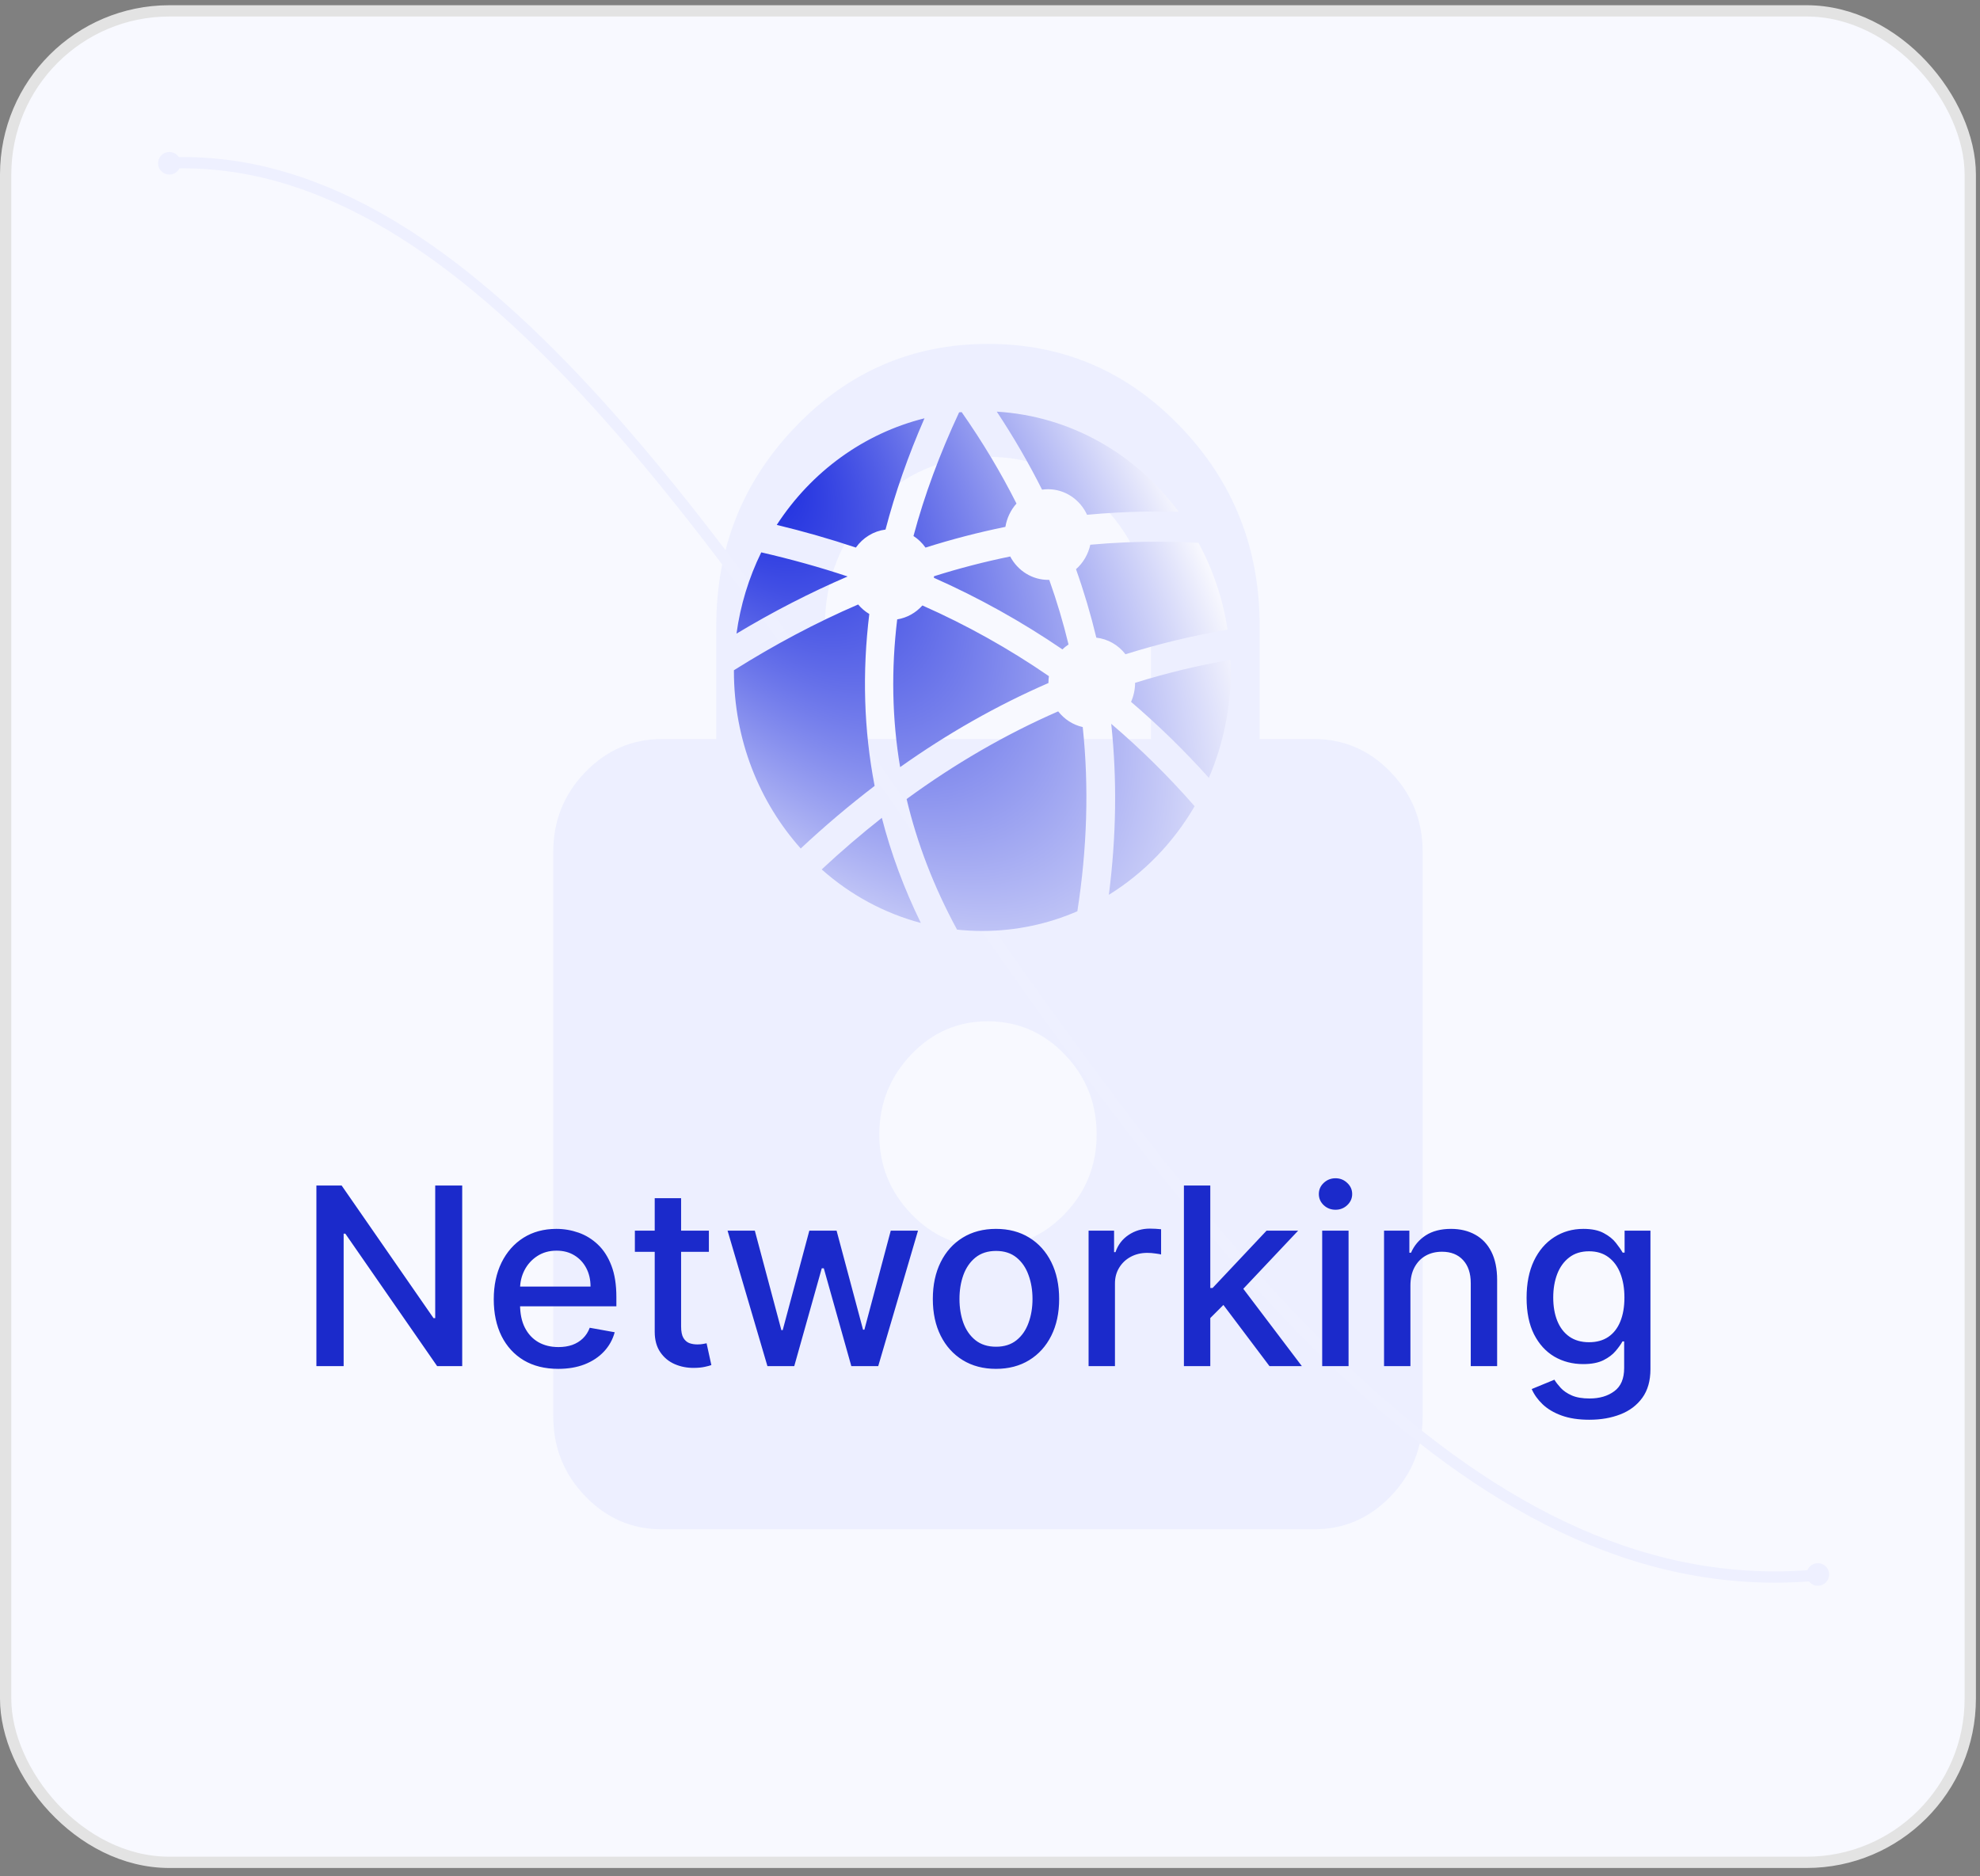 <svg width="210" height="199" viewBox="0 0 210 199" fill="none" xmlns="http://www.w3.org/2000/svg">
<rect x="0" y="0" width="210" height="199" fill="#808080" stroke="none"/>
<rect x="0.599" y="1.153" width="208.369" height="196.394" rx="17.364" fill="#F8F9FF"/>
<rect x="0.599" y="1.153" width="208.369" height="196.394" rx="17.364" stroke="#E3E3E3" stroke-width="1.198"/>
<path d="M70.205 162.219C67.035 162.219 64.323 161.048 62.067 158.705C59.812 156.362 58.683 153.541 58.679 150.244V90.368C58.679 87.075 59.808 84.257 62.067 81.913C64.326 79.57 67.039 78.397 70.205 78.393H75.968V66.418C75.968 58.135 78.778 51.075 84.399 45.239C90.02 39.403 96.815 36.483 104.783 36.48C112.752 36.475 119.548 39.395 125.173 45.239C130.798 51.083 133.606 58.143 133.599 66.418V78.393H139.362C142.532 78.393 145.246 79.566 147.505 81.913C149.764 84.261 150.892 87.079 150.888 90.368V150.244C150.888 153.537 149.76 156.358 147.505 158.705C145.25 161.052 142.535 162.223 139.362 162.219H70.205ZM104.783 132.281C107.953 132.281 110.667 131.11 112.927 128.767C115.186 126.423 116.313 123.603 116.31 120.306C116.306 117.009 115.178 114.191 112.927 111.852C110.675 109.512 107.961 108.339 104.783 108.331C101.606 108.323 98.894 109.496 96.646 111.852C94.398 114.207 93.269 117.025 93.257 120.306C93.246 123.587 94.375 126.407 96.646 128.767C98.916 131.126 101.629 132.297 104.783 132.281ZM87.494 78.393H122.073V66.418C122.073 61.428 120.392 57.187 117.03 53.694C113.668 50.201 109.586 48.455 104.783 48.455C99.981 48.455 95.899 50.201 92.537 53.694C89.175 57.187 87.494 61.428 87.494 66.418V78.393Z" fill="#E3E7FF" fill-opacity="0.5"/>
<path d="M17.364 17.319C80.234 13.726 119.752 174.794 193.4 167.009" stroke="#EEF0FF" stroke-width="1.198"/>
<circle cx="192.802" cy="167.01" r="1.198" fill="#EEF0FF"/>
<circle cx="17.963" cy="17.319" r="1.198" fill="#EEF0FF"/>
<path d="M105.72 43.665C107.48 46.319 109.084 49.083 110.522 51.941C110.734 51.91 110.948 51.894 111.162 51.894C112.024 51.894 112.87 52.149 113.601 52.628C114.332 53.108 114.92 53.793 115.296 54.606C117.342 54.414 119.393 54.301 121.447 54.266C122.63 54.247 123.818 54.254 125.011 54.287C120.489 48.186 113.574 44.135 105.72 43.665ZM101.996 43.716C101.906 43.724 101.816 43.729 101.726 43.737C99.658 48.165 98.04 52.539 96.884 56.858C97.38 57.178 97.813 57.595 98.16 58.086C100.947 57.204 103.775 56.47 106.633 55.887C106.786 54.96 107.195 54.1 107.81 53.414C106.157 50.135 104.225 46.902 101.996 43.716ZM98.051 44.371C91.662 45.963 86.074 49.997 82.383 55.68C85.211 56.359 88.011 57.161 90.775 58.083C91.147 57.558 91.618 57.118 92.159 56.79C92.699 56.461 93.298 56.252 93.919 56.174C94.945 52.261 96.322 48.324 98.051 44.371ZM123.246 57.461C120.684 57.444 118.149 57.554 115.638 57.782C115.415 58.796 114.883 59.706 114.123 60.377C114.968 62.755 115.687 65.179 116.278 67.639C116.878 67.706 117.46 67.896 117.99 68.198C118.52 68.5 118.989 68.908 119.368 69.4C122.92 68.287 126.537 67.416 130.196 66.793C129.703 63.554 128.658 60.435 127.11 57.583C125.816 57.511 124.527 57.471 123.246 57.461ZM80.739 58.591C79.413 61.292 78.525 64.206 78.113 67.212C81.968 64.896 85.889 62.875 89.877 61.161L89.876 61.141C86.915 60.153 83.865 59.311 80.739 58.591ZM107.142 59.03C104.415 59.586 101.718 60.286 99.058 61.126C99.056 61.181 99.054 61.235 99.05 61.289C103.799 63.395 108.36 65.936 112.681 68.883C112.882 68.69 113.098 68.516 113.329 68.364C112.768 66.041 112.085 63.752 111.285 61.508L111.162 61.51C110.341 61.51 109.535 61.279 108.829 60.843C108.122 60.407 107.539 59.78 107.142 59.029M91.016 64.12C86.549 66.047 82.159 68.379 77.842 71.094L77.839 71.183C77.839 78.469 80.531 85.081 84.926 90.004C87.432 87.657 90.048 85.442 92.763 83.365C91.611 77.403 91.443 71.309 92.198 65.129C91.753 64.864 91.354 64.524 91.016 64.122M97.829 64.224C97.124 65.017 96.182 65.538 95.158 65.701C94.514 71.019 94.606 76.245 95.469 81.373C100.468 77.824 105.709 74.84 111.198 72.452V72.422C111.199 72.188 111.216 71.954 111.249 71.723C107.002 68.803 102.51 66.293 97.829 64.224ZM130.502 69.99C127.085 70.582 123.707 71.397 120.389 72.431C120.387 73.129 120.241 73.817 119.96 74.449C122.877 76.943 125.634 79.636 128.213 82.509C129.745 78.949 130.535 75.088 130.53 71.183C130.53 70.782 130.518 70.386 130.502 69.99ZM112.232 75.458C106.61 77.914 101.259 81.024 96.156 84.758C97.271 89.462 99.046 94.081 101.504 98.61C102.386 98.704 103.279 98.751 104.185 98.751C107.758 98.751 111.162 98.007 114.265 96.664C115.303 89.988 115.507 83.476 114.836 77.123C113.812 76.895 112.894 76.307 112.232 75.458ZM117.858 76.778C118.489 82.709 118.394 88.761 117.606 94.917C121.328 92.612 124.452 89.385 126.704 85.521C123.962 82.386 121.006 79.464 117.858 76.779M93.528 86.752C91.331 88.484 89.204 90.309 87.15 92.224C90.196 94.931 93.793 96.873 97.665 97.903C95.877 94.251 94.503 90.53 93.528 86.752Z" fill="url(#paint0_angular_441_16665)"/>
<path d="M49.022 125.751V144.911H46.364L36.625 130.859H36.447V144.911H33.557V125.751H36.232L45.981 139.821H46.159V125.751H49.022ZM59.208 145.201C57.792 145.201 56.572 144.898 55.549 144.293C54.533 143.682 53.747 142.825 53.192 141.721C52.643 140.61 52.368 139.31 52.368 137.819C52.368 136.347 52.643 135.05 53.192 133.927C53.747 132.805 54.52 131.928 55.512 131.298C56.51 130.668 57.676 130.353 59.011 130.353C59.822 130.353 60.608 130.488 61.369 130.756C62.13 131.024 62.813 131.445 63.417 132.019C64.022 132.593 64.5 133.338 64.849 134.255C65.198 135.165 65.373 136.273 65.373 137.576V138.568H53.95V136.472H62.632C62.632 135.736 62.482 135.084 62.183 134.517C61.883 133.943 61.462 133.491 60.92 133.16C60.383 132.83 59.753 132.664 59.03 132.664C58.244 132.664 57.558 132.858 56.971 133.244C56.392 133.625 55.942 134.124 55.624 134.741C55.312 135.353 55.157 136.017 55.157 136.734V138.371C55.157 139.332 55.325 140.149 55.662 140.822C56.005 141.496 56.482 142.011 57.093 142.366C57.704 142.715 58.419 142.89 59.236 142.89C59.766 142.89 60.249 142.815 60.686 142.666C61.122 142.51 61.5 142.279 61.818 141.973C62.136 141.668 62.379 141.29 62.547 140.841L65.195 141.318C64.983 142.098 64.603 142.781 64.054 143.367C63.511 143.947 62.828 144.399 62.005 144.724C61.188 145.042 60.255 145.201 59.208 145.201ZM75.185 130.541V132.786H67.335V130.541H75.185ZM69.44 127.098H72.238V140.691C72.238 141.234 72.319 141.643 72.481 141.917C72.643 142.185 72.852 142.369 73.108 142.469C73.37 142.563 73.653 142.609 73.959 142.609C74.184 142.609 74.38 142.594 74.548 142.563C74.717 142.531 74.848 142.506 74.941 142.488L75.447 144.799C75.284 144.861 75.054 144.923 74.754 144.986C74.455 145.054 74.081 145.092 73.632 145.098C72.896 145.11 72.21 144.979 71.573 144.705C70.937 144.431 70.423 144.007 70.03 143.433C69.637 142.859 69.44 142.138 69.44 141.272V127.098ZM81.394 144.911L77.166 130.541H80.057L82.873 141.094H83.013L85.838 130.541H88.729L91.536 141.047H91.676L94.474 130.541H97.365L93.145 144.911H90.292L87.373 134.535H87.157L84.239 144.911H81.394ZM105.635 145.201C104.288 145.201 103.112 144.892 102.108 144.275C101.104 143.657 100.324 142.793 99.769 141.683C99.214 140.573 98.936 139.276 98.936 137.791C98.936 136.301 99.214 134.997 99.769 133.881C100.324 132.764 101.104 131.897 102.108 131.28C103.112 130.662 104.288 130.353 105.635 130.353C106.982 130.353 108.158 130.662 109.162 131.28C110.166 131.897 110.946 132.764 111.501 133.881C112.056 134.997 112.334 136.301 112.334 137.791C112.334 139.276 112.056 140.573 111.501 141.683C110.946 142.793 110.166 143.657 109.162 144.275C108.158 144.892 106.982 145.201 105.635 145.201ZM105.644 142.853C106.517 142.853 107.241 142.622 107.815 142.16C108.389 141.699 108.813 141.084 109.087 140.317C109.368 139.55 109.508 138.705 109.508 137.782C109.508 136.865 109.368 136.023 109.087 135.256C108.813 134.482 108.389 133.862 107.815 133.394C107.241 132.926 106.517 132.692 105.644 132.692C104.765 132.692 104.035 132.926 103.455 133.394C102.881 133.862 102.454 134.482 102.173 135.256C101.899 136.023 101.762 136.865 101.762 137.782C101.762 138.705 101.899 139.55 102.173 140.317C102.454 141.084 102.881 141.699 103.455 142.16C104.035 142.622 104.765 142.853 105.644 142.853ZM115.456 144.911V130.541H118.16V132.823H118.309C118.571 132.05 119.033 131.442 119.694 130.999C120.361 130.55 121.116 130.325 121.958 130.325C122.133 130.325 122.339 130.332 122.576 130.344C122.819 130.357 123.009 130.372 123.146 130.391V133.067C123.034 133.035 122.835 133.001 122.548 132.964C122.261 132.92 121.974 132.898 121.687 132.898C121.026 132.898 120.436 133.039 119.919 133.319C119.407 133.594 119.002 133.977 118.702 134.47C118.403 134.956 118.253 135.512 118.253 136.135V144.911H115.456ZM128.14 140.037L128.121 136.622H128.608L134.333 130.541H137.683L131.152 137.464H130.713L128.14 140.037ZM125.567 144.911V125.751H128.364V144.911H125.567ZM134.642 144.911L129.497 138.081L131.424 136.126L138.076 144.911H134.642ZM140.232 144.911V130.541H143.029V144.911H140.232ZM141.645 128.323C141.158 128.323 140.74 128.161 140.391 127.837C140.048 127.506 139.877 127.113 139.877 126.658C139.877 126.196 140.048 125.804 140.391 125.479C140.74 125.149 141.158 124.983 141.645 124.983C142.131 124.983 142.546 125.149 142.889 125.479C143.238 125.804 143.413 126.196 143.413 126.658C143.413 127.113 143.238 127.506 142.889 127.837C142.546 128.161 142.131 128.323 141.645 128.323ZM149.59 136.379V144.911H146.793V130.541H149.478V132.88H149.656C149.986 132.119 150.504 131.507 151.209 131.046C151.92 130.584 152.815 130.353 153.894 130.353C154.873 130.353 155.731 130.559 156.467 130.971C157.202 131.376 157.773 131.981 158.179 132.786C158.584 133.591 158.787 134.585 158.787 135.77V144.911H155.989V136.107C155.989 135.066 155.718 134.252 155.175 133.665C154.633 133.073 153.887 132.777 152.939 132.777C152.291 132.777 151.714 132.917 151.209 133.198C150.71 133.478 150.314 133.89 150.02 134.433C149.734 134.969 149.59 135.618 149.59 136.379ZM168.563 150.599C167.422 150.599 166.44 150.449 165.616 150.15C164.799 149.851 164.132 149.455 163.614 148.962C163.097 148.469 162.71 147.93 162.454 147.343L164.859 146.352C165.027 146.626 165.251 146.916 165.532 147.222C165.819 147.534 166.206 147.799 166.692 148.017C167.185 148.235 167.818 148.344 168.591 148.344C169.652 148.344 170.528 148.086 171.22 147.568C171.913 147.056 172.259 146.239 172.259 145.117V142.291H172.081C171.913 142.597 171.669 142.937 171.351 143.311C171.039 143.685 170.609 144.01 170.06 144.284C169.511 144.558 168.797 144.696 167.918 144.696C166.783 144.696 165.76 144.431 164.849 143.9C163.945 143.364 163.228 142.575 162.697 141.533C162.173 140.486 161.911 139.198 161.911 137.67C161.911 136.142 162.17 134.832 162.688 133.74C163.212 132.649 163.929 131.813 164.84 131.233C165.75 130.647 166.783 130.353 167.937 130.353C168.828 130.353 169.549 130.503 170.098 130.803C170.647 131.096 171.074 131.439 171.379 131.832C171.691 132.225 171.931 132.571 172.1 132.87H172.306V130.541H175.047V145.229C175.047 146.464 174.76 147.477 174.186 148.27C173.612 149.062 172.836 149.648 171.857 150.028C170.884 150.409 169.786 150.599 168.563 150.599ZM168.535 142.376C169.34 142.376 170.02 142.188 170.575 141.814C171.136 141.434 171.56 140.891 171.847 140.186C172.14 139.475 172.287 138.624 172.287 137.632C172.287 136.665 172.143 135.814 171.857 135.078C171.57 134.342 171.149 133.768 170.594 133.357C170.038 132.939 169.352 132.73 168.535 132.73C167.693 132.73 166.992 132.948 166.43 133.385C165.869 133.815 165.445 134.401 165.158 135.144C164.877 135.886 164.737 136.715 164.737 137.632C164.737 138.574 164.88 139.4 165.167 140.111C165.454 140.822 165.878 141.378 166.44 141.777C167.007 142.176 167.706 142.376 168.535 142.376Z" fill="#1B2ACB"/>
<defs>
<radialGradient id="paint0_angular_441_16665" cx="0" cy="0" r="1" gradientUnits="userSpaceOnUse" gradientTransform="translate(71.978 40.829) rotate(51.291) scale(118.866 50.513)">
<stop offset="0.033" stop-color="#0012DB"/>
<stop offset="0.78" stop-color="white"/>
<stop offset="0.868" stop-color="#1B2DCB"/>
</radialGradient>
</defs>
</svg>
